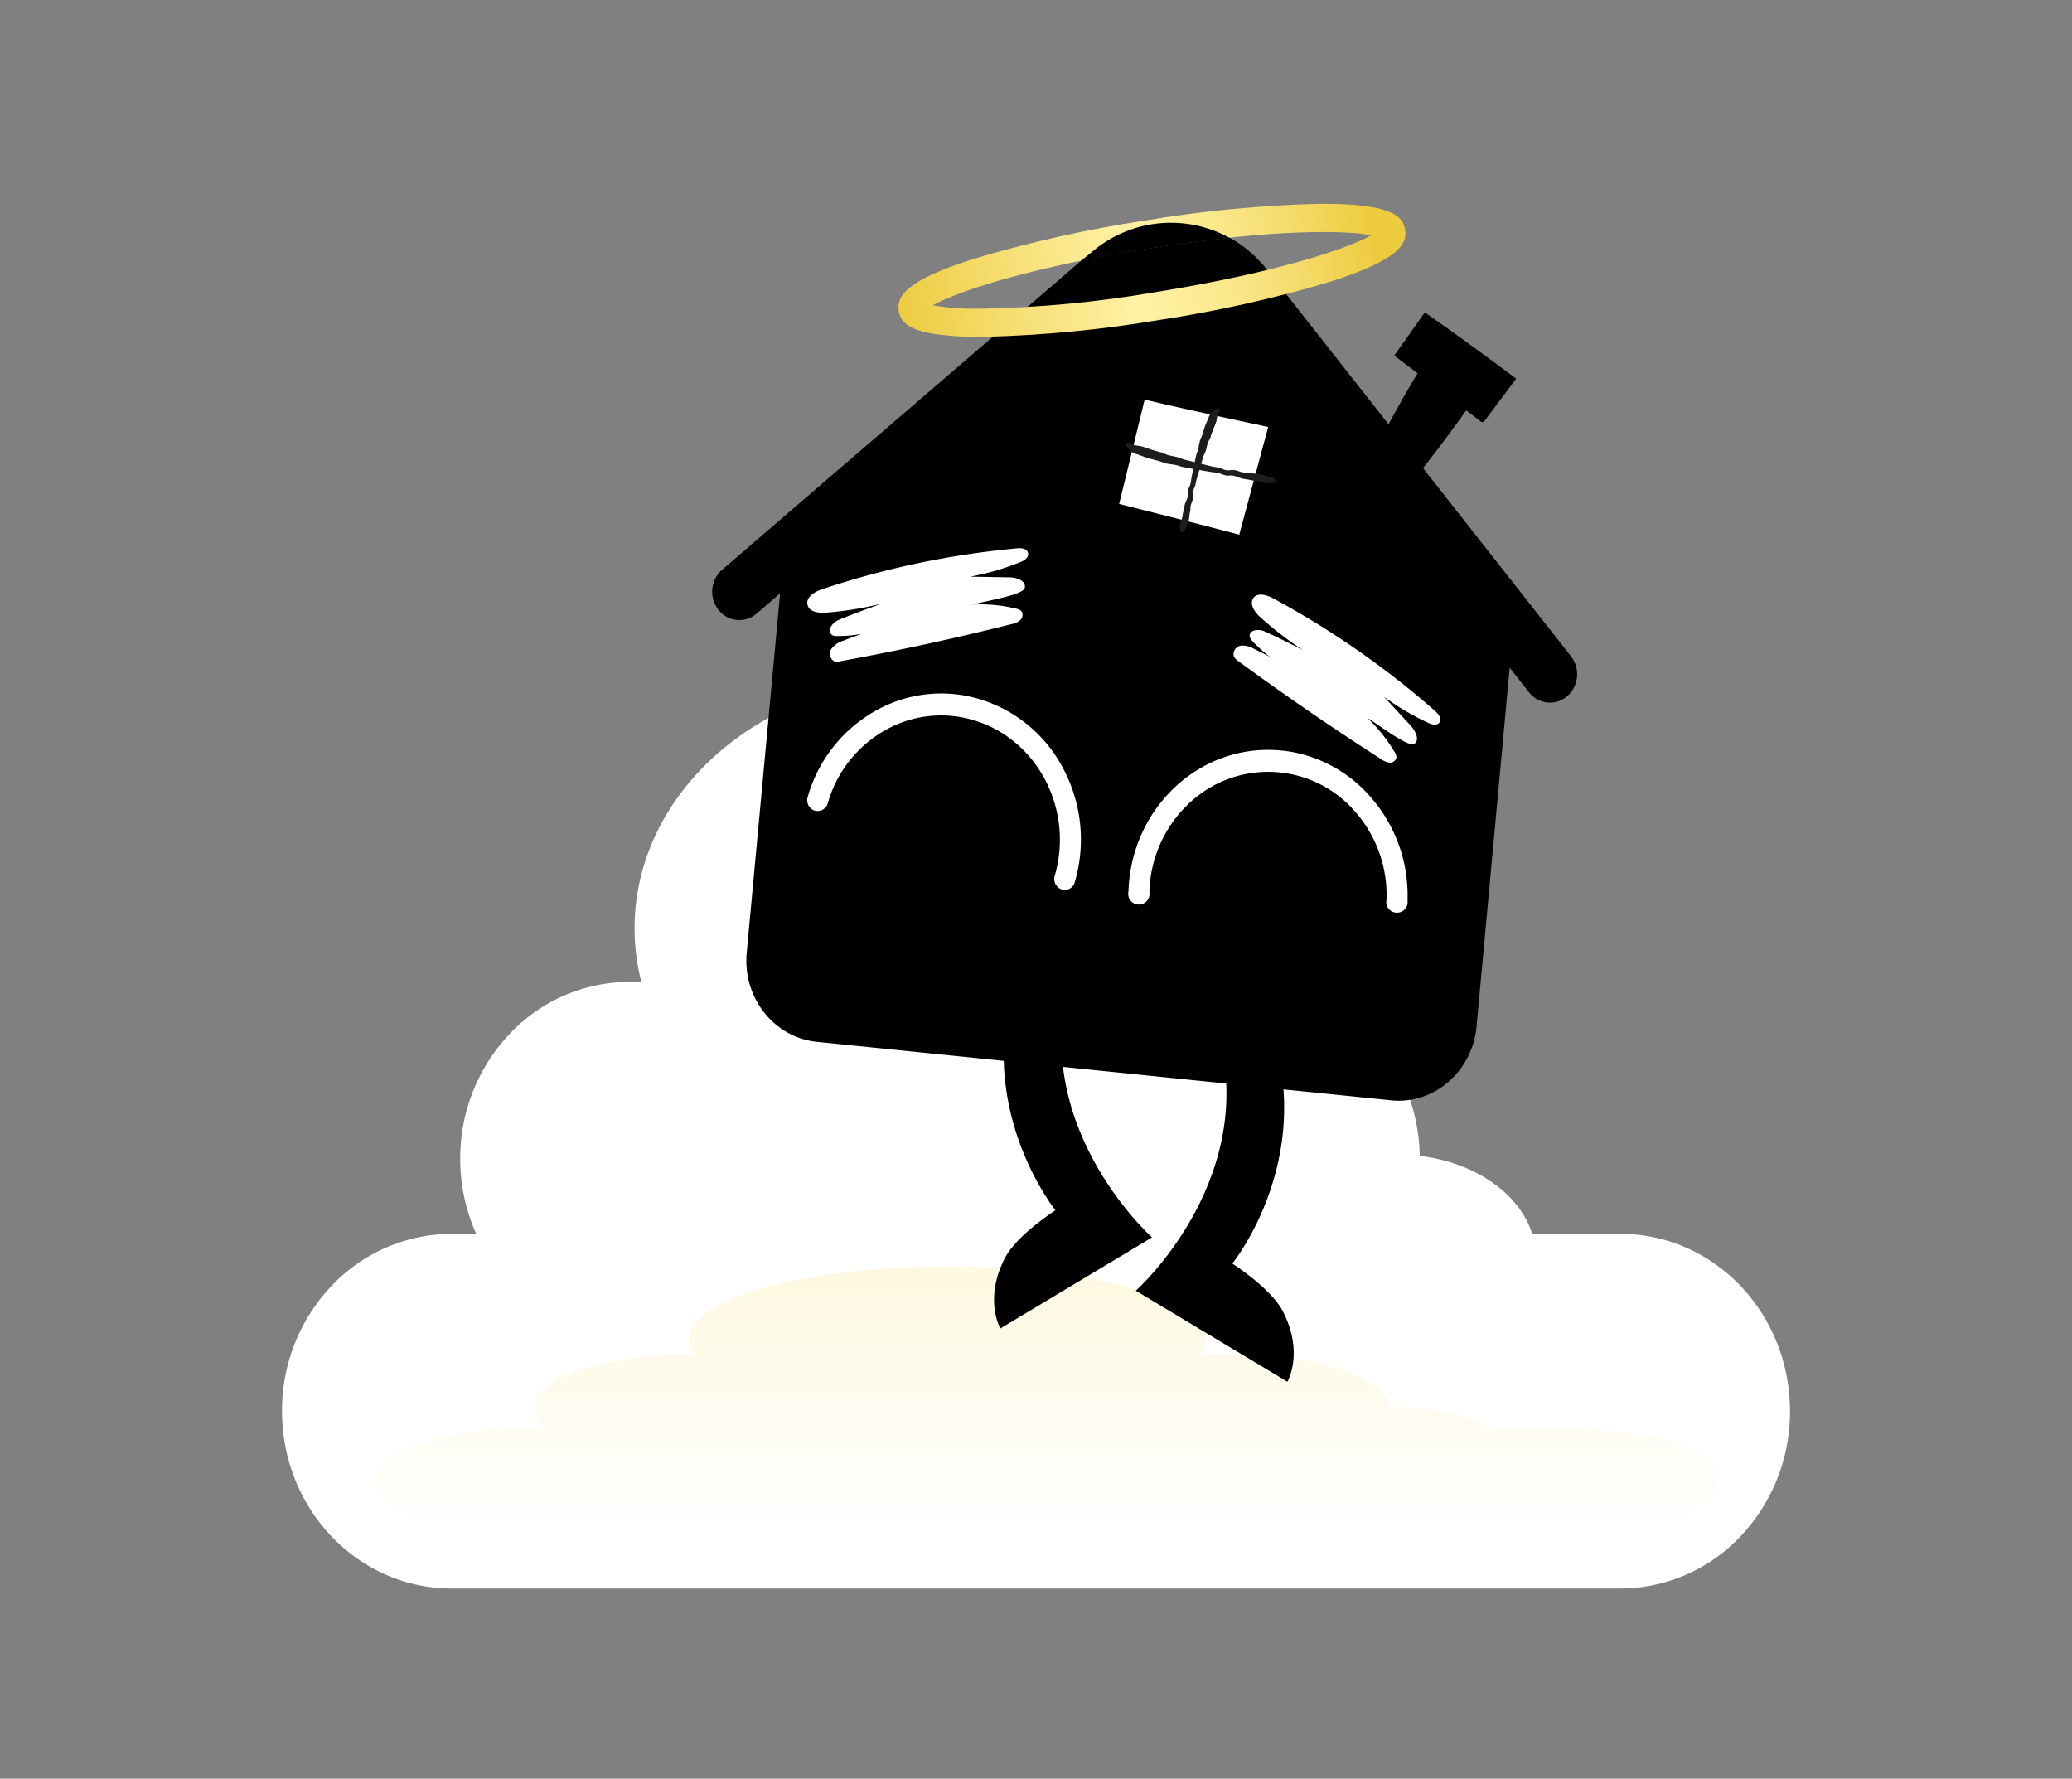 <svg width="388" height="333" id="Layer_1" data-name="Layer 1" xmlns="http://www.w3.org/2000/svg" xmlns:xlink="http://www.w3.org/1999/xlink" viewBox="0 0 388 333"><rect x="0" y="0" width="388" height="333" fill="#808080" stroke="none"/><defs><style>.cls-1{fill:none;}.cls-2{fill:#fff;}.cls-3{fill:url(#linear-gradient);}.cls-4{fill:#1d1d1d;}.cls-5{clip-path:url(#clip-path);}.cls-6{fill:url(#linear-gradient-2);}</style><linearGradient id="linear-gradient" x1="196.02" y1="286.89" x2="196.02" y2="237.11" gradientUnits="userSpaceOnUse"><stop offset="0" stop-color="#fff"/><stop offset="1" stop-color="#fdf8e0"/></linearGradient><clipPath id="clip-path"><path class="cls-1" d="M174.68,57.16c3.65-2.08,13.45-5.54,29.63-8.73l4.17-.85,9.22-1.47c21.2-3.21,34.35-3,39.07-2.06-4.4,2.51-17.74,7-40.45,10.65a214.6,214.6,0,0,1-32.67,3.09,48.32,48.32,0,0,1-9-.63m72.09-19a232.51,232.51,0,0,0-32.4,3.14,233.55,233.55,0,0,0-31.82,7.11c-13.15,4.15-14.61,7.15-14.22,9.76.26,1.79,1.4,3.49,6.51,4.33a58.89,58.89,0,0,0,9.85.55,231.13,231.13,0,0,0,32.4-3.14A233.72,233.72,0,0,0,248.9,52.8c13.15-4.15,14.61-7.15,14.23-9.76h0c-.37-2.54-2.51-4.88-15.23-4.88h-1.13"/></clipPath><linearGradient id="linear-gradient-2" x1="-1179.3" y1="5020.96" x2="-1179" y2="5020.96" gradientTransform="matrix(299.52, -49.88, -49.88, -299.52, 603850.32, 1445124.82)" gradientUnits="userSpaceOnUse"><stop offset="0" stop-color="#edcb3e"/><stop offset="0.49" stop-color="#fff1a5"/><stop offset="0.57" stop-color="#feef9e"/><stop offset="0.69" stop-color="#fbe88c"/><stop offset="0.83" stop-color="#f5dc6d"/><stop offset="0.99" stop-color="#eecd42"/><stop offset="1" stop-color="#edcb3e"/></linearGradient></defs><path class="cls-2" d="M335.19,264.19a33.83,33.83,0,0,1-9.3,23.48,31,31,0,0,1-22.45,9.72H84.56c-17.54,0-31.75-14.86-31.75-33.2a33.82,33.82,0,0,1,9.3-23.47A31,31,0,0,1,84.56,231h4.62a34.19,34.19,0,0,1-3-14,33.83,33.83,0,0,1,9.3-23.48A30.93,30.93,0,0,1,118,183.82h2.09a40.88,40.88,0,0,1-1.26-10c0-25.82,24.31-46.74,54.3-46.74s54.31,20.92,54.31,46.74a40.88,40.88,0,0,1-1.26,10h7.94c17.34,0,31.42,14.53,31.74,32.58,10.38,1.24,18.7,7.07,21.06,14.6h16.54C321,231,335.19,245.86,335.19,264.19Z"/><path class="cls-3" d="M321.82,277.19c0,2.68-3.16,5.11-8.28,6.86a64,64,0,0,1-20,2.84H98.5c-15.62,0-28.29-4.34-28.29-9.7,0-2.68,3.17-5.11,8.29-6.86a64,64,0,0,1,20-2.84h4.12c-1.69-1.24-2.63-2.63-2.63-4.09,0-2.68,3.16-5.1,8.29-6.85a63.91,63.91,0,0,1,20-2.85h1.87a4.72,4.72,0,0,1-1.13-2.93c0-7.55,21.66-13.66,48.39-13.66s48.38,6.11,48.38,13.66a4.7,4.7,0,0,1-1.12,2.93h7.08c15.45,0,28,4.25,28.28,9.52,9.25.37,16.67,2.07,18.77,4.27h14.73C309.16,267.49,321.82,271.83,321.82,277.19Z"/><path d="M201.1,180.66c-9.9,29.19,14.63,51,14.63,51l-28.4,17.05s-3.18-5.44.88-13.25c2.22-4.26,9.43-8.88,9.43-8.88s-14.2-17.55-8.23-40.68c.83-3.21,12.75-8.34,11.69-5.21"/><path d="M227.31,190.64c9.91,29.2-14.62,51-14.62,51l28.39,17.05s3.18-5.44-.88-13.25c-2.21-4.26-9.43-8.88-9.43-8.88S245,219,239,195.85c-.83-3.21-12.75-8.33-11.69-5.21"/><path d="M260.49,206c8,.82,15.18-5.33,16-13.73L282.7,125l3.62,4.6a4.93,4.93,0,0,0,7.16.73,5.47,5.47,0,0,0,.69-7.48L237.36,50.62a22.84,22.84,0,0,0-33.09-3.37l-69.05,59.42a5.48,5.48,0,0,0-.7,7.48,4.94,4.94,0,0,0,7.16.73l4.4-3.79-6.25,67.27c-.78,8.4,5.1,15.87,13.13,16.69"/><path class="cls-2" d="M244.43,122a65.84,65.84,0,0,1-8.71-6.71c-.85-.84-1.69-2.13-1.1-3.19.7-1.25,2.52-.76,3.75-.1a164.08,164.08,0,0,1,30.36,21.1c.61.54,1.28,1.39.85,2.1s-1.42.46-2.13.13a48.63,48.63,0,0,1-8.28-4.88l5,5.4c.88,1,1.73,2.61.71,3.39s-6-3.05-8.83-4.84a30.05,30.05,0,0,1,5.1,6.38,1.93,1.93,0,0,1,.35,1,1.22,1.22,0,0,1-1.28,1,3.46,3.46,0,0,1-1.62-.68q-13.62-8.72-26.7-18.32a2.25,2.25,0,0,1-.84-.89,1.59,1.59,0,0,1,1.26-2,4.08,4.08,0,0,1,2.48.57,73.19,73.19,0,0,1,8.42,4.71,27.5,27.5,0,0,1-8.57-6c-.35-.37-.74-.84-.62-1.35.25-1,1.78-1,2.6-.69,2.7,1.18,7.79,3.8,7.79,3.8"/><path class="cls-2" d="M165.16,113a64.53,64.53,0,0,1-10.94,1.73c-1.2,0-2.71-.26-3-1.48-.36-1.43,1.29-2.45,2.65-2.91a161.55,161.55,0,0,1,36.58-7.68c.81-.08,1.88,0,2.06.87s-.71,1.41-1.45,1.71a48.26,48.26,0,0,1-9.37,2.72l7.36.13c1.29,0,3.06.58,2.86,1.92s-6.44,2.31-9.74,3.17a28,28,0,0,1,8.1.77,1.68,1.68,0,0,1,1,.47,1.31,1.31,0,0,1-.23,1.69,3.37,3.37,0,0,1-1.64.74q-15.89,4-32,6.94a2.23,2.23,0,0,1-1.23,0,1.66,1.66,0,0,1-.44-2.37,4.35,4.35,0,0,1,2.19-1.47,73.46,73.46,0,0,1,9.35-3,27.14,27.14,0,0,1-10.35,2.13c-.51,0-1.12,0-1.39-.5-.53-.94.57-2.1,1.41-2.47,2.77-1.19,8.27-3.14,8.27-3.14"/><path d="M257.28,84.78A193.78,193.78,0,0,1,267,67.4a63.9,63.9,0,0,0,8.6,7.94q-5.93,8.52-12.51,16.48"/><path d="M266.81,58.48q8.65,6.06,17.11,12.41l-5.86,7.83a.51.51,0,0,1-.88.11L261.09,66.56"/><path class="cls-2" d="M214.35,74.81c7.72,1.86,23.13,5.13,23.13,5.13l-5.42,20.16c-6.45-1.72-22.49-5.76-22.49-5.76"/><path class="cls-4" d="M238.85,90c0,.31-.44.46-1.12.47-.17,0-.35,0-.56,0a3.39,3.39,0,0,1-.66-.14l-.69-.22A7.58,7.58,0,0,0,235,90c-.28,0-.57-.07-.88-.14s-.6-.11-.92-.16a5.39,5.39,0,0,1-1-.22c-.34-.12-.67-.27-1-.37a3,3,0,0,0-1-.08,3.82,3.82,0,0,1-.58,0,4.74,4.74,0,0,1-.57-.16,6.77,6.77,0,0,0-1.08-.35c-.37-.07-.76-.1-1.15-.15-1.41-.23-2.79-.48-4.13-.72l-1-.18a6.73,6.73,0,0,1-1-.27,7.31,7.31,0,0,0-.87-.21l-.88-.12a6,6,0,0,1-.84-.18l-.75-.27-.33-.11a3,3,0,0,0-.32-.09l-.62-.15-1-.26-.61-.21c-.3-.1-.58-.21-.84-.31s-.48-.17-.72-.25a3.39,3.39,0,0,1-.71-.28,3.09,3.09,0,0,1-.55-.43,4.88,4.88,0,0,1-.66-.79c-.13-.21-.2-.37-.16-.49s.16-.16.37-.14a4.27,4.27,0,0,1,.82.27,4.29,4.29,0,0,0,.54.19c.19,0,.41.07.66.1a5,5,0,0,1,.82.17l.83.28.6.21c.26.1.59.18,1,.3l.6.18.16.05.17,0,.35.14c.24.1.47.21.71.3l.36.12.4.09.85.18a5.09,5.09,0,0,1,.92.27,8.59,8.59,0,0,0,.89.31l1,.24,4,1c.37.08.76.13,1.15.21a6.68,6.68,0,0,1,1.12.37,3.51,3.51,0,0,0,.53.15,2.91,2.91,0,0,0,.52,0,4,4,0,0,1,1.15,0c.37.08.71.22,1,.31a5.29,5.29,0,0,0,1,.15c.32,0,.65,0,1,.09s.59.07.88.09a6,6,0,0,1,.84.1,5.1,5.1,0,0,1,.72.23,4.58,4.58,0,0,0,.59.17l.53.12c.64.16,1,.35,1,.66"/><path class="cls-4" d="M221.32,99.59c-.28-.08-.38-.43-.36-1,0-.14,0-.29,0-.46a2.89,2.89,0,0,1,.16-.53c.07-.18.16-.37.22-.56a5.09,5.09,0,0,0,.14-.64c0-.23.07-.48.14-.74a7.43,7.43,0,0,0,.16-.77,3.79,3.79,0,0,1,.22-.83c.11-.28.26-.54.35-.81a2.31,2.31,0,0,0,.09-.89,2.69,2.69,0,0,1,0-.49,3.24,3.24,0,0,1,.16-.47,4.55,4.55,0,0,0,.34-.88c.07-.31.1-.64.16-1,.22-1.17.48-2.32.71-3.43l.18-.82a5.23,5.23,0,0,1,.26-.79,4.15,4.15,0,0,0,.21-.72c0-.25.08-.5.12-.73a5.68,5.68,0,0,1,.18-.71c.08-.22.18-.42.26-.6l.11-.27.09-.27q.08-.27.15-.51c.1-.32.17-.6.25-.82s.16-.39.2-.5.21-.48.31-.69a5.17,5.17,0,0,0,.23-.59,2.75,2.75,0,0,1,.28-.57,2.5,2.5,0,0,1,.41-.44,4.09,4.09,0,0,1,.76-.49.66.66,0,0,1,.46-.11c.11,0,.16.15.13.33a2.6,2.6,0,0,1-.26.68,3.65,3.65,0,0,0-.18.44,3.33,3.33,0,0,0-.11.55,3.3,3.3,0,0,1-.16.68q-.13.33-.27.69l-.21.49c-.09.21-.18.48-.29.79-.05.15-.11.32-.18.49s0,.09,0,.13l-.06.15c0,.09-.09.19-.13.29a6.1,6.1,0,0,0-.29.57,1.57,1.57,0,0,0-.12.3l-.09.32c-.06.24-.12.47-.17.72a4.51,4.51,0,0,1-.27.75c-.11.25-.23.49-.31.73s-.15.53-.23.8c-.32,1.08-.65,2.21-1,3.35-.08.31-.12.63-.2,1a6.41,6.41,0,0,1-.36.93,2.19,2.19,0,0,0-.15.43,2.08,2.08,0,0,0,0,.44,3.22,3.22,0,0,1,0,1c-.09.31-.21.58-.3.85a3.13,3.13,0,0,0-.15.81c0,.27,0,.55-.1.81a6.23,6.23,0,0,0-.09.74,5.38,5.38,0,0,1-.12.7,4.23,4.23,0,0,1-.24.59c-.08.18-.14.34-.19.48s-.09.31-.13.44c-.19.52-.41.78-.7.7"/><path class="cls-2" d="M241.73,140.74A25.59,25.59,0,0,1,256.47,149a27.88,27.88,0,0,1,7.1,19.57,2,2,0,1,1-3.93-.13,23.69,23.69,0,0,0-6-16.63,21.53,21.53,0,0,0-31.4-1,23.52,23.52,0,0,0-7,16.21,2,2,0,1,1-3.92-.13c.44-15.06,12.52-26.95,26.93-26.49a24,24,0,0,1,3.5.35"/><path class="cls-2" d="M180.45,130.19a26,26,0,0,1,3.43.84,26.25,26.25,0,0,1,15.45,13.3,28.28,28.28,0,0,1,1.93,20.83,1.94,1.94,0,0,1-2.45,1.36,2.06,2.06,0,0,1-1.3-2.56c3.57-12.26-3.06-25.26-14.78-29a21.19,21.19,0,0,0-16.92,1.72A22.84,22.84,0,0,0,155,150.41a2,2,0,0,1-2.45,1.36,2.06,2.06,0,0,1-1.3-2.56A26.89,26.89,0,0,1,164,133.05a25,25,0,0,1,16.49-2.86"/><g class="cls-5"><polygon class="cls-6" points="164.08 38.83 260.93 21.96 267.37 62.42 170.52 79.29 164.08 38.83"/></g><path d="M208.56,47.62l9.22-1.47c4.53-.68,8.68-1.21,12.47-1.62a22.75,22.75,0,0,0-25.91,2.76l-2,1.59,2-.41Z"/></svg>